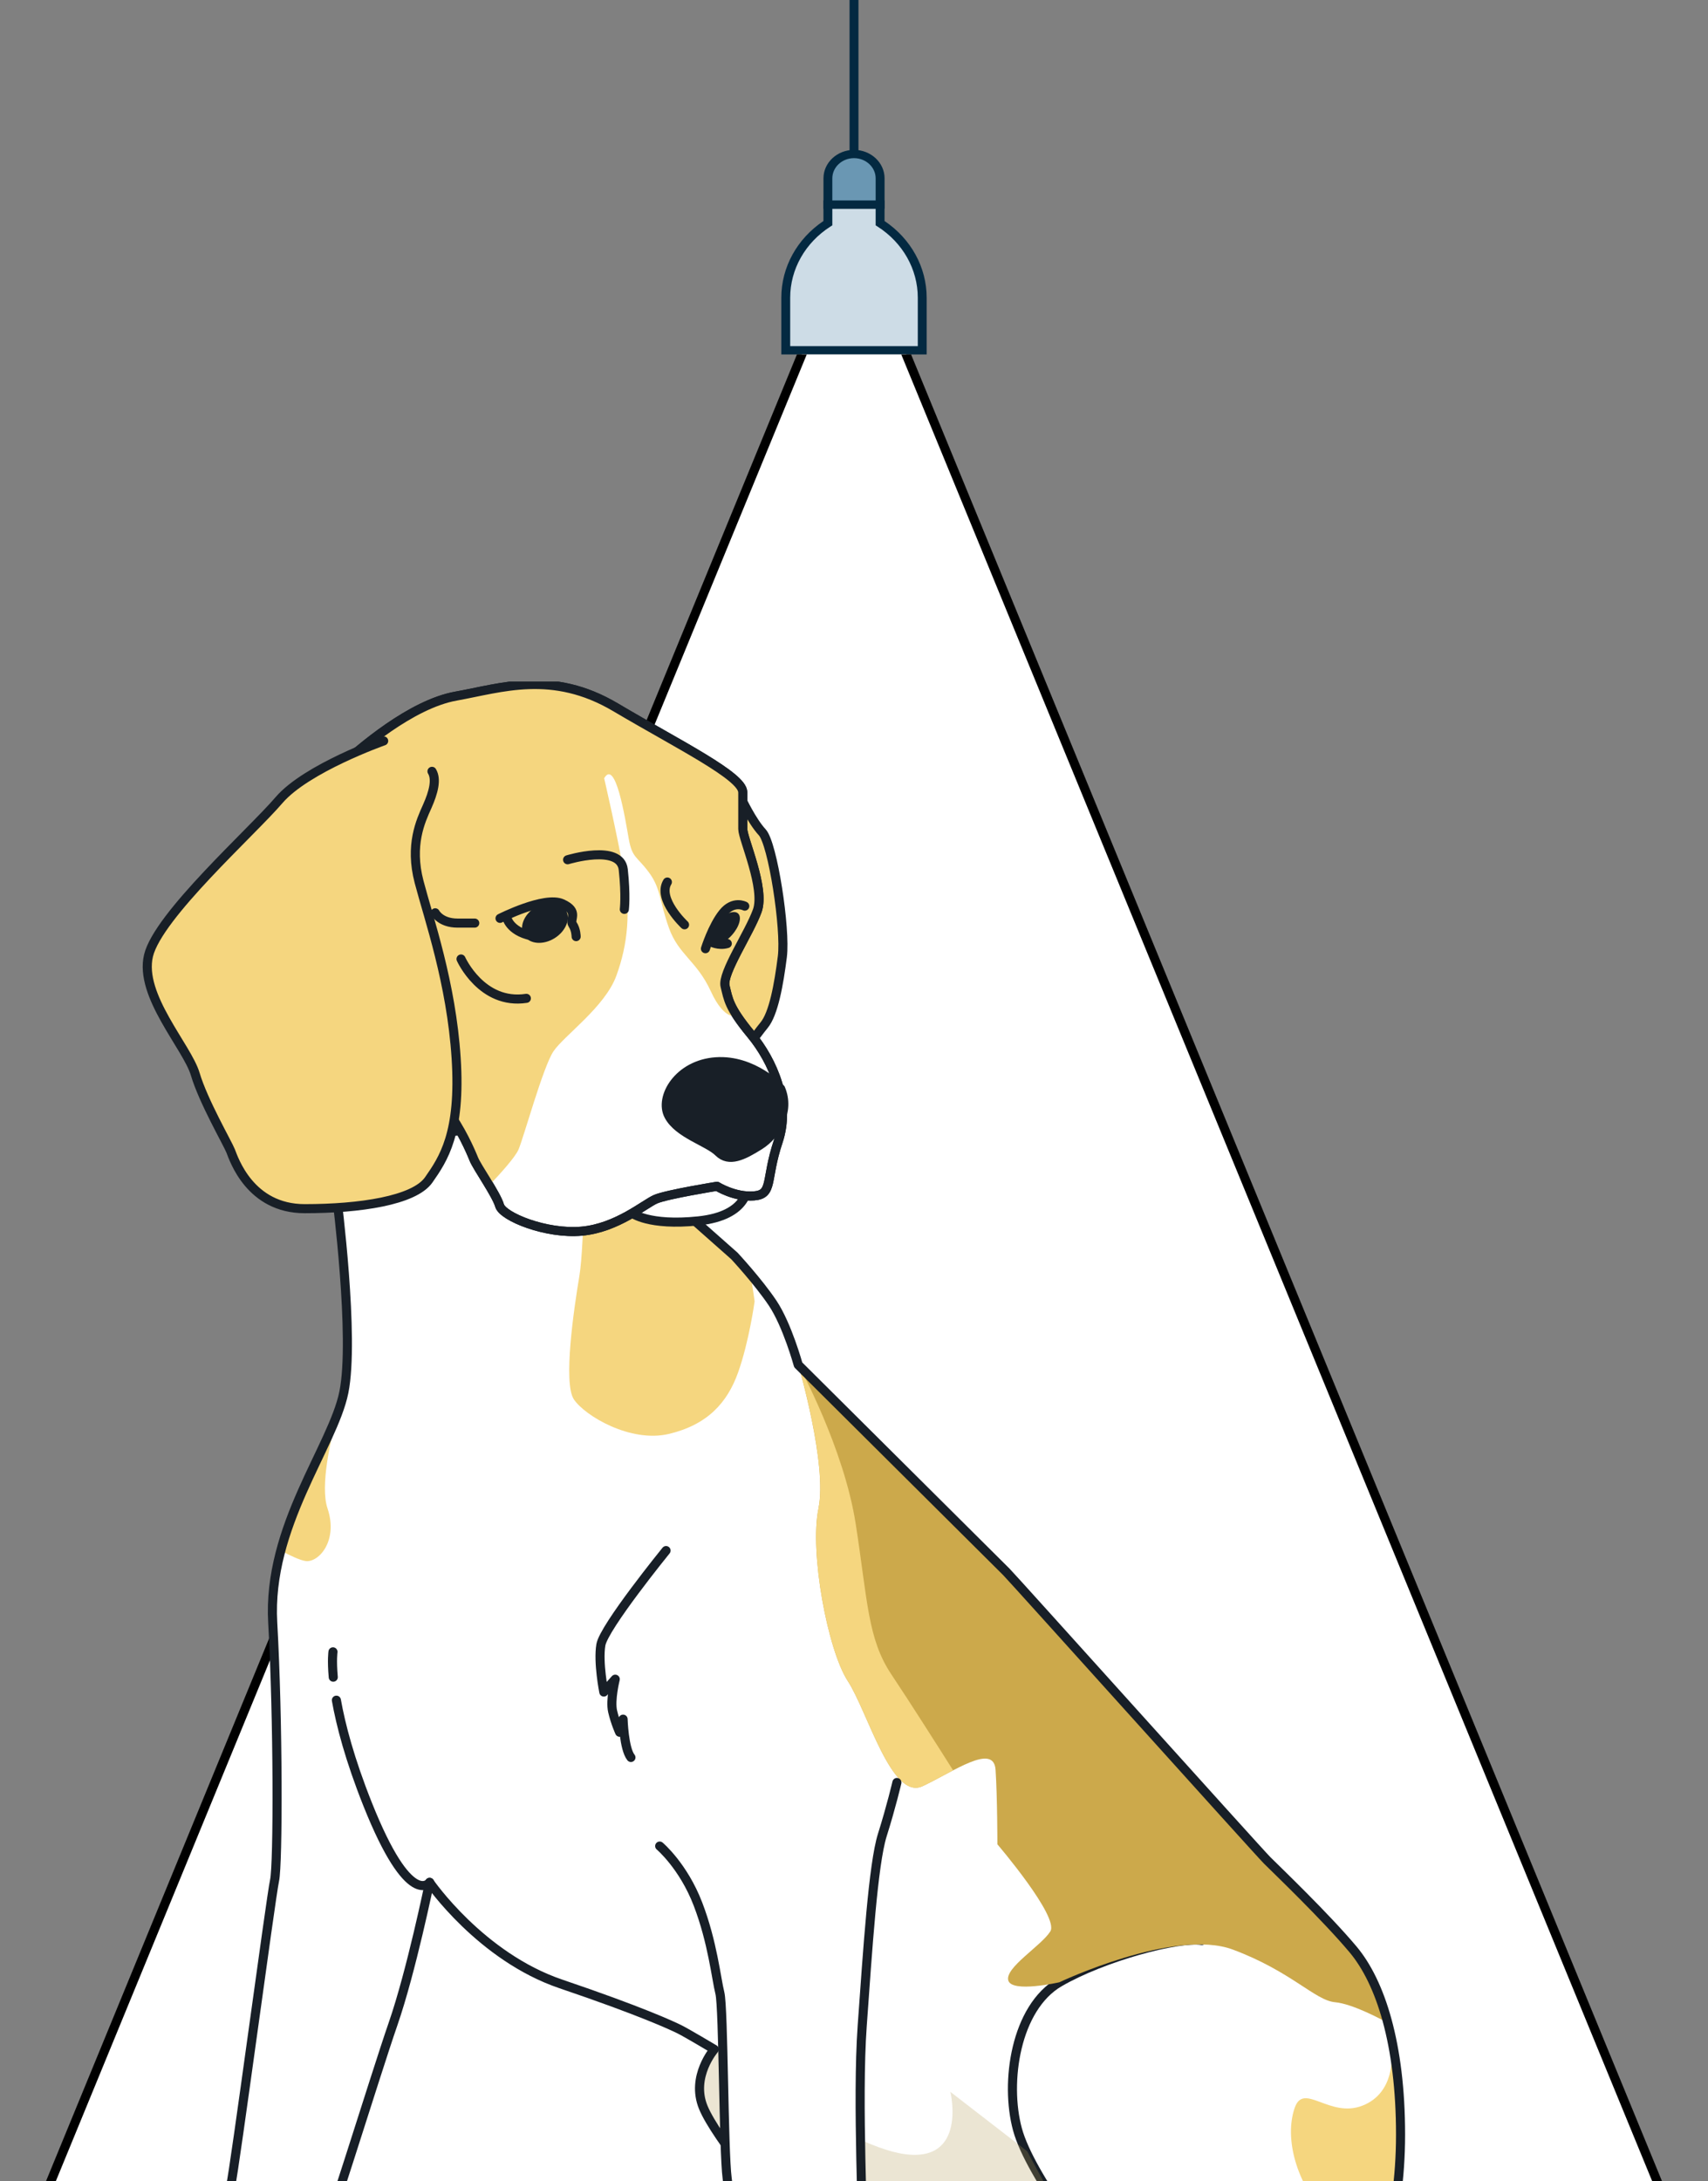 <svg width="188" height="240" viewBox="0 0 188 240" fill="none" xmlns="http://www.w3.org/2000/svg">
<rect x="0" y="0" width="188" height="240" fill="#808080" stroke="none"/>
<g clip-path="url(#clip0_399_2212)">
<path d="M96.874 24.556V22.509H91.125V24.556C88.222 26.411 86.489 29.477 86.489 32.757V38.546H101.51V32.757C101.51 29.479 99.775 26.411 96.874 24.556Z" fill="#CDDCE6"/>
<path d="M102 39H86V32.754C86 29.406 87.728 26.27 90.636 24.318V22.053H97.362V24.318C100.27 26.272 101.998 29.406 101.998 32.754V39H102ZM86.979 38.088H101.021V32.754C101.021 29.625 99.366 26.7 96.596 24.929L96.383 24.793V22.962H91.615V24.793L91.402 24.929C88.631 26.7 86.977 29.625 86.977 32.754V38.088H86.979Z" fill="#032941"/>
<path d="M96.875 19.621C96.875 18.142 95.588 16.945 94.001 16.945C92.413 16.945 91.128 18.144 91.128 19.621V22.509H96.877V19.621H96.875Z" fill="#6A97B3"/>
<path d="M97.365 22.965H90.639V19.621C90.639 17.893 92.149 16.489 94.002 16.489C95.855 16.489 97.365 17.893 97.365 19.621V22.965ZM91.615 22.053H96.383V19.621C96.383 18.397 95.314 17.401 93.999 17.401C92.685 17.401 91.615 18.397 91.615 19.621V22.053Z" fill="#032941"/>
<path d="M94.491 0H93.512V16.942H94.491V0Z" fill="#032941"/>
</g>
<g clip-path="url(#clip1_399_2212)">
<path d="M99.538 38.5L184.254 244.5H3.746L88.464 38.5H99.538Z" fill="white" stroke="black"/>
</g>
<g clip-path="url(#clip2_399_2212)">
<path d="M37.051 131.597C37.051 131.597 39.059 147.18 37.852 153.17C36.644 159.161 29.412 167.951 30.019 178.539C30.619 189.127 30.619 205.108 30.219 206.906C29.819 208.703 25.802 238.868 25.395 240.467C24.995 242.066 22.38 248.554 22.38 248.554C22.38 248.554 17.156 256.747 15.948 257.742C14.741 258.744 11.931 260.74 11.124 260.939C10.324 261.139 5.099 263.135 2.484 265.736C-0.131 268.336 -0.125 270.128 1.077 270.532C2.284 270.93 18.15 271.129 20.565 270.731C22.974 270.333 26.59 266.134 26.59 266.134C26.59 266.134 28.398 261.338 29.199 259.341C30 257.344 32.215 254.744 33.823 251.148C35.431 247.552 41.255 228.473 43.264 222.682C45.272 216.89 47.28 207.099 47.28 207.099C47.28 207.099 52.905 215.291 61.745 218.284C70.586 221.282 74.002 222.881 74.802 223.279C75.603 223.677 78.619 225.475 78.619 225.475C78.619 225.475 76.01 228.473 77.412 231.87C78.813 235.266 85.245 242.856 87.053 245.052C88.861 247.248 91.47 250.843 91.47 250.843C91.47 250.843 88.254 252.641 84.037 253.238C79.82 253.835 72.588 252.641 70.98 257.835C69.372 263.03 73.795 263.428 79.22 263.428C84.644 263.428 93.284 262.028 100.717 261.63L108.149 261.232C108.149 261.232 103.732 264.23 107.349 267.023C110.965 269.823 115.588 268.224 123.221 267.023C130.854 265.823 141.903 264.025 145.119 264.224C148.335 264.423 153.358 263.223 155.567 260.031C157.776 256.834 153.358 254.041 152.351 251.838C151.344 249.643 154.159 244.846 154.159 234.862C154.159 224.878 151.951 218.084 148.935 214.489C145.92 210.893 140.495 205.699 139.494 204.704C138.487 203.702 111.565 173.743 110.765 172.94C109.964 172.138 87.86 150.166 87.86 150.166C87.86 150.166 86.652 145.774 85.044 143.373C83.436 140.978 80.828 138.178 80.828 138.178L75.403 133.382C75.403 133.382 70.78 124.99 70.579 123.796C70.379 122.595 35.825 125.594 35.825 125.594L37.032 131.584L37.051 131.597Z" fill="white"/>
<path d="M36.682 184.53C36.513 182.638 36.651 181.743 36.651 181.743" stroke="#181F27" stroke-linecap="round" stroke-linejoin="round"/>
<path d="M47.3 207.111C47.3 207.111 45.091 210.11 40.467 198.52C38.49 193.562 37.508 189.774 37.026 187.062" stroke="#181F27" stroke-linecap="round" stroke-linejoin="round"/>
<path d="M135.652 256.678C131.098 255.092 124.166 252.51 122.839 251.055C120.831 248.859 113.398 239.472 111.991 234.277C110.583 229.083 111.79 220.896 116.614 218.097C121.438 215.298 129.671 213.102 132.287 213.5" fill="white"/>
<path d="M135.652 256.678C131.098 255.092 124.166 252.51 122.839 251.055C120.831 248.859 113.398 239.472 111.991 234.277C110.583 229.083 111.79 220.896 116.614 218.097C121.438 215.298 129.671 213.102 132.287 213.5" stroke="#181F27" stroke-linecap="round" stroke-linejoin="round"/>
<path d="M73.313 170.601C73.313 170.601 66.462 179.03 66.137 180.977C65.812 182.924 66.462 186.165 66.462 186.165L67.72 184.753C67.72 184.753 67.144 187.049 67.432 188.293C67.72 189.537 68.202 190.588 68.202 190.588L68.583 189.151C68.583 189.151 68.677 192.405 69.447 193.363" stroke="#181F27" stroke-linecap="round" stroke-linejoin="round"/>
<path opacity="0.26" d="M122.84 251.055C120.387 250.769 113.073 236.697 113.073 236.697L104.608 230.153C104.608 230.153 106.491 237.941 99.591 237.008C92.696 236.075 78.638 225.487 78.638 225.487C78.638 225.487 76.029 228.486 77.43 231.882C78.838 235.279 85.263 242.868 87.071 245.064C88.879 247.26 91.489 250.856 91.489 250.856C91.489 250.856 88.273 252.654 84.056 253.251C79.839 253.848 72.606 252.653 70.999 257.848C69.391 263.042 73.814 263.44 79.238 263.44C84.663 263.44 93.303 262.041 100.735 261.643C104.546 261.437 106.398 261.338 107.305 261.288C108.206 260.224 109.2 259.073 109.707 258.569C110.771 257.512 112.185 256.846 112.185 256.846L131.874 255.248C131.874 255.248 125.286 251.341 122.833 251.055H122.84Z" fill="#B39B58"/>
<path d="M145.944 235.677C145.944 235.677 145.744 238.072 148.353 242.868C150.962 247.664 152.369 251.857 152.369 251.857" stroke="#181F27" stroke-linecap="round" stroke-linejoin="round"/>
<path d="M90.093 165.96C89.085 170.757 91.1 181.543 93.308 184.94C95.517 188.337 98.132 198.122 101.548 196.523C104.964 194.924 109.381 191.727 109.582 194.725C109.782 197.724 109.782 202.918 109.782 202.918C109.782 202.918 116.614 210.906 115.607 212.504C114.599 214.103 110.583 216.498 110.983 217.898C111.383 219.297 116.608 218.097 116.608 218.097C116.608 218.097 129.264 212.106 135.696 214.501C142.128 216.896 144.737 220.094 146.945 220.293C148.853 220.467 151.956 222.128 152.77 222.576C151.838 219.042 150.505 216.349 148.953 214.501C145.938 210.906 140.513 205.711 139.512 204.716C138.505 203.714 111.584 173.755 110.783 172.953C109.982 172.15 87.878 150.178 87.878 150.178C87.878 150.178 91.094 161.164 90.087 165.96H90.093Z" fill="#CCA94B"/>
<path d="M73.619 157.768C77.836 156.766 80.051 154.371 81.252 150.975C82.46 147.578 83.06 143.186 83.06 143.186C83.06 143.186 82.885 141.849 82.597 140.175C81.628 139.031 80.846 138.191 80.846 138.191L75.421 133.395C75.421 133.395 70.798 125.003 70.597 123.808C70.541 123.479 67.876 123.466 64.041 123.622L64.372 124.605C64.372 124.605 64.372 136.791 63.772 140.387C63.171 143.983 61.964 152.175 63.171 153.973C64.379 155.771 69.396 158.769 73.619 157.768Z" fill="#F5D67F"/>
<path d="M154.177 234.875C154.177 231.459 153.915 228.424 153.452 225.755C153.32 225.842 153.226 225.954 153.17 226.085C153.17 226.085 153.57 230.277 149.954 231.677C146.338 233.077 143.523 229.083 142.522 231.876C141.52 234.669 142.121 239.466 146.138 244.063C150.154 248.66 153.37 256.249 152.163 259.241C151.306 261.375 149.842 262.7 150.455 263.503C152.494 262.837 154.421 261.717 155.579 260.044C157.787 256.846 153.37 254.053 152.363 251.851C151.356 249.655 154.171 244.859 154.171 234.875H154.177Z" fill="#F5D67F"/>
<path d="M36.049 165.961C35.223 163.497 36.375 158.415 37.188 155.454C35.674 159.559 32.496 164.691 30.919 170.607C31.939 171.155 33.021 171.665 33.641 171.752C35.048 171.951 37.257 169.556 36.049 165.961Z" fill="#F5D67F"/>
<path d="M90.093 165.96C89.086 170.757 91.101 181.543 93.309 184.94C95.518 188.337 98.133 198.122 101.549 196.523C102.625 196.019 103.795 195.36 104.909 194.781C103.463 192.492 100.11 187.211 98.108 184.218C95.499 180.324 95.499 176.113 94.191 167.684C92.884 159.254 87.885 150.178 87.885 150.178C87.885 150.178 91.101 161.164 90.093 165.96Z" fill="#F5D67F"/>
<path d="M37.051 131.597C37.051 131.597 39.059 147.18 37.852 153.17C36.644 159.161 29.412 167.951 30.019 178.539C30.619 189.127 30.619 205.108 30.219 206.906C29.819 208.703 25.802 238.868 25.395 240.467C24.995 242.066 22.38 248.554 22.38 248.554C22.38 248.554 17.156 256.747 15.948 257.742C14.741 258.744 11.931 260.74 11.124 260.939C10.324 261.139 5.099 263.135 2.484 265.736C-0.131 268.336 -0.125 270.128 1.077 270.532C2.284 270.93 18.15 271.129 20.565 270.731C22.974 270.333 26.59 266.134 26.59 266.134C26.59 266.134 28.398 261.338 29.199 259.341C30 257.344 32.215 254.744 33.823 251.148C35.431 247.552 41.255 228.473 43.264 222.682C45.272 216.89 47.28 207.099 47.28 207.099C47.28 207.099 52.905 215.291 61.745 218.284C70.586 221.282 74.002 222.881 74.802 223.279C75.603 223.677 78.619 225.475 78.619 225.475C78.619 225.475 76.01 228.473 77.412 231.87C78.813 235.266 85.245 242.856 87.053 245.052C88.861 247.248 91.47 250.843 91.47 250.843C91.47 250.843 88.254 252.641 84.037 253.238C79.82 253.835 72.588 252.641 70.98 257.835C69.372 263.03 73.795 263.428 79.22 263.428C84.644 263.428 93.284 262.028 100.717 261.63L108.149 261.232C108.149 261.232 103.732 264.23 107.349 267.023C110.965 269.823 115.588 268.224 123.221 267.023C130.854 265.823 141.903 264.025 145.119 264.224C148.335 264.423 153.358 263.223 155.567 260.031C157.776 256.834 153.358 254.041 152.351 251.838C151.344 249.643 154.159 244.846 154.159 234.862C154.159 224.878 151.951 218.084 148.935 214.489C145.92 210.893 140.495 205.699 139.494 204.704C138.487 203.702 111.565 173.743 110.765 172.94C109.964 172.138 87.86 150.166 87.86 150.166C87.86 150.166 86.652 145.774 85.044 143.373C83.436 140.978 80.828 138.178 80.828 138.178L75.403 133.382C75.403 133.382 70.78 124.99 70.579 123.796C70.379 122.595 35.825 125.594 35.825 125.594L37.032 131.584L37.051 131.597Z" stroke="#181F27" stroke-linecap="round" stroke-linejoin="round"/>
<path d="M72.612 203.111C72.612 203.111 75.221 205.307 76.829 209.506C78.437 213.699 78.838 217.699 79.238 219.291C79.638 220.884 79.638 236.672 80.039 239.664C80.439 242.663 80.439 248.454 80.439 248.454C80.439 248.454 77.83 259.042 77.023 260.243C76.222 261.443 75.415 262.638 74.615 262.638C73.814 262.638 68.389 263.838 67.983 266.83C67.582 269.829 70.998 271.428 72.2 271.428C73.401 271.428 80.639 271.826 82.448 271.627C84.256 271.428 88.072 272.827 89.88 267.434C91.688 262.04 91.888 257.244 92.896 254.65C93.903 252.056 94.704 250.457 94.904 247.857C95.104 245.257 94.303 231.279 94.904 222.887C95.505 214.495 96.112 205.108 97.113 201.91C98.12 198.713 98.721 196.119 98.721 196.119" fill="white"/>
<path d="M72.612 203.111C72.612 203.111 75.221 205.307 76.829 209.506C78.437 213.699 78.838 217.699 79.238 219.291C79.638 220.884 79.638 236.672 80.039 239.664C80.439 242.663 80.439 248.454 80.439 248.454C80.439 248.454 77.83 259.042 77.023 260.243C76.222 261.443 75.415 262.638 74.615 262.638C73.814 262.638 68.389 263.838 67.983 266.83C67.582 269.829 70.998 271.428 72.2 271.428C73.401 271.428 80.639 271.826 82.448 271.627C84.256 271.428 88.072 272.827 89.88 267.434C91.688 262.04 91.888 257.244 92.896 254.65C93.903 252.056 94.704 250.457 94.904 247.857C95.104 245.257 94.303 231.279 94.904 222.887C95.505 214.495 96.112 205.108 97.113 201.91C98.12 198.713 98.721 196.119 98.721 196.119" stroke="#181F27" stroke-linecap="round" stroke-linejoin="round"/>
<path d="M69.565 133.469C69.565 133.469 71.392 134.906 76.879 134.328C82.366 133.755 82.46 130.595 82.266 129.737C82.072 128.878 82.172 128.014 78.318 128.878C74.47 129.737 70.816 131.267 69.465 132.032C68.114 132.797 69.559 133.469 69.559 133.469H69.565Z" fill="white" stroke="#181F27" stroke-linecap="round" stroke-linejoin="round"/>
<path d="M81.591 87.84C81.591 87.84 82.748 90.328 83.899 91.572C85.057 92.816 86.496 102.191 86.114 105.252C85.726 108.312 85.15 111.547 84.093 112.81C83.036 114.073 82.46 115.392 81.497 114.533C80.533 113.675 78.225 109.177 78.225 107.84C78.225 106.502 80.821 99.037 80.245 95.211C79.67 91.386 79.858 86.888 81.591 87.846V87.84Z" fill="#F5D67F" stroke="#181F27" stroke-linecap="round" stroke-linejoin="round"/>
<path d="M81.759 87.162V91.218C81.759 92.275 84.243 97.737 83.354 100.207C82.466 102.676 79.457 107.081 79.807 108.493C80.164 109.905 80.164 110.782 82.641 113.781C85.125 116.779 87.071 121.358 85.657 125.588C84.237 129.818 85.125 131.404 82.998 131.578C80.871 131.752 78.918 130.521 78.918 130.521C78.918 130.521 73.425 131.404 72.18 131.933C70.942 132.462 67.926 135.105 64.028 135.46C60.13 135.815 55.344 133.874 54.988 132.642C54.631 131.41 52.504 128.412 52.153 127.529C51.797 126.645 50.733 124.182 49.138 122.067C47.542 119.952 45.772 118.54 45.772 118.54C45.772 118.54 38.683 102.676 35.668 96.331C32.652 89.986 35.311 86.285 37.438 84.344C39.566 82.403 45.24 77.47 50.201 76.587C55.163 75.703 60.775 73.688 67.751 77.818C74.727 81.949 81.753 85.395 81.753 87.162H81.759Z" fill="white" stroke="#181F27" stroke-linecap="round" stroke-linejoin="round"/>
<path d="M79.813 108.487C79.457 107.075 82.472 102.67 83.361 100.201C84.249 97.731 81.765 92.269 81.765 91.212V87.156C81.765 85.395 74.739 81.949 67.763 77.812C60.788 73.675 55.175 75.697 50.214 76.58C45.253 77.464 39.578 82.397 37.451 84.338C35.324 86.278 32.665 89.98 35.68 96.325C38.696 102.67 45.785 118.533 45.785 118.533C45.785 118.533 47.555 119.945 49.151 122.06C50.746 124.175 51.809 126.645 52.166 127.522C52.373 128.026 53.161 129.233 53.862 130.402C55.019 129.189 56.696 127.342 57.071 126.483C57.647 125.146 59.768 117.395 60.919 115.672C62.076 113.948 66.594 110.795 67.845 107.348C69.096 103.902 69.478 100.362 68.614 95.678C67.751 90.988 66.5 85.632 66.5 85.632C67.751 83.429 68.808 90.03 69.196 92.232C69.584 94.434 70.06 94.148 71.411 95.964C72.762 97.781 72.568 99.118 73.626 102.085C74.683 105.053 76.704 105.718 78.243 109.071C79.782 112.424 81.127 111.753 81.127 111.753H81.133C80.157 110.266 80.082 109.519 79.826 108.493L79.813 108.487Z" fill="#F5D67F"/>
<path d="M81.759 87.162V91.218C81.759 92.275 84.243 97.737 83.354 100.207C82.466 102.676 79.457 107.081 79.807 108.493C80.164 109.905 80.164 110.782 82.641 113.781C85.125 116.779 87.071 121.358 85.657 125.588C84.237 129.818 85.125 131.404 82.998 131.578C80.871 131.752 78.918 130.521 78.918 130.521C78.918 130.521 73.425 131.404 72.18 131.933C70.942 132.462 67.926 135.105 64.028 135.46C60.13 135.815 55.344 133.874 54.988 132.642C54.631 131.41 52.504 128.412 52.153 127.529C51.797 126.645 50.733 124.182 49.138 122.067C47.542 119.952 45.772 118.54 45.772 118.54C45.772 118.54 38.683 102.676 35.668 96.331C32.652 89.986 35.311 86.285 37.438 84.344C39.566 82.403 45.24 77.47 50.201 76.587C55.163 75.703 60.775 73.688 67.751 77.818C74.727 81.949 81.753 85.395 81.753 87.162H81.759Z" stroke="#181F27" stroke-linecap="round" stroke-linejoin="round"/>
<path d="M85.92 119.79C85.92 119.79 82.936 116.536 78.8 116.823C74.664 117.109 72.543 120.742 73.607 122.751C74.664 124.76 77.937 125.619 79.094 126.77C80.251 127.92 81.79 127.155 83.617 126.004C85.444 124.854 86.983 122.272 85.926 119.784L85.92 119.79Z" fill="#181F27" stroke="#181F27" stroke-linecap="round" stroke-linejoin="round"/>
<path d="M42.231 81.519C42.231 81.519 33.722 84.518 30.706 88.039C27.691 91.566 17.412 100.729 16.348 105.134C15.284 109.538 20.602 115.18 21.491 118.179C22.379 121.177 25.038 125.756 25.389 126.639C25.739 127.522 27.516 132.984 33.541 132.984C39.566 132.984 45.597 132.101 47.192 129.812C48.788 127.522 50.74 124.698 50.208 116.418C49.676 108.132 47.192 101.084 46.129 97.028C45.065 92.972 46.304 90.328 47.017 88.742C47.724 87.156 48.081 85.743 47.549 84.866" fill="#F5D67F"/>
<path d="M42.231 81.519C42.231 81.519 33.722 84.518 30.706 88.039C27.691 91.566 17.412 100.729 16.348 105.134C15.284 109.538 20.602 115.18 21.491 118.179C22.379 121.177 25.038 125.756 25.389 126.639C25.739 127.522 27.516 132.984 33.541 132.984C39.566 132.984 45.597 132.101 47.192 129.812C48.788 127.522 50.74 124.698 50.208 116.418C49.676 108.132 47.192 101.084 46.129 97.028C45.065 92.972 46.304 90.328 47.017 88.742C47.724 87.156 48.081 85.743 47.549 84.866" stroke="#181F27" stroke-linecap="round" stroke-linejoin="round"/>
<path d="M55.038 101.041C55.038 101.041 59.943 98.552 61.87 99.417C63.797 100.282 62.64 101.14 63.028 101.712C63.416 102.285 63.416 103.05 63.416 103.05" stroke="#181F27" stroke-linecap="round" stroke-linejoin="round"/>
<path d="M62.264 100.113C62.852 101.047 62.301 102.44 61.044 103.224C59.786 104.008 58.285 103.883 57.697 102.944C57.109 102.011 57.659 100.617 58.917 99.834C60.181 99.05 61.676 99.174 62.264 100.113Z" fill="#181F27"/>
<path d="M55.808 101.041C55.808 101.041 56.196 102.664 58.98 103.05" stroke="#181F27" stroke-linecap="round" stroke-linejoin="round"/>
<path d="M81.234 100.499C81.684 100.903 81.378 101.98 80.546 102.9C79.714 103.821 78.669 104.244 78.218 103.84C77.768 103.435 78.074 102.359 78.906 101.438C79.739 100.518 80.784 100.095 81.234 100.499Z" fill="#181F27"/>
<path d="M81.978 99.696C81.978 99.696 80.727 99.025 79.575 100.462C78.418 101.899 77.648 104.381 77.648 104.381" stroke="#181F27" stroke-linecap="round" stroke-linejoin="round"/>
<path d="M78.225 103.622C78.225 103.622 79.088 104.101 80.052 103.815" stroke="#181F27" stroke-linecap="round" stroke-linejoin="round"/>
<path d="M47.905 100.431C47.905 100.431 48.475 101.563 50.364 101.563H52.254" stroke="#181F27" stroke-linecap="round" stroke-linejoin="round"/>
<path d="M50.746 105.513C50.746 105.513 53.017 110.596 57.935 109.843" stroke="#181F27" stroke-linecap="round" stroke-linejoin="round"/>
<path d="M75.347 101.749C75.347 101.749 72.319 98.925 73.457 97.046" stroke="#181F27" stroke-linecap="round" stroke-linejoin="round"/>
<path d="M62.477 94.595C62.477 94.595 68.289 92.816 68.602 95.678C68.914 98.539 68.721 100.051 68.721 100.051" stroke="#181F27" stroke-linecap="round" stroke-linejoin="round"/>
</g>
<defs>
<clipPath id="clip0_399_2212">
<rect width="16" height="39" fill="white" transform="translate(86)"/>
</clipPath>
<clipPath id="clip1_399_2212">
<rect width="182" height="201" fill="white" transform="translate(3 39)"/>
</clipPath>
<clipPath id="clip2_399_2212">
<rect width="188" height="197" fill="white" transform="translate(0 75)"/>
</clipPath>
</defs>
</svg>

